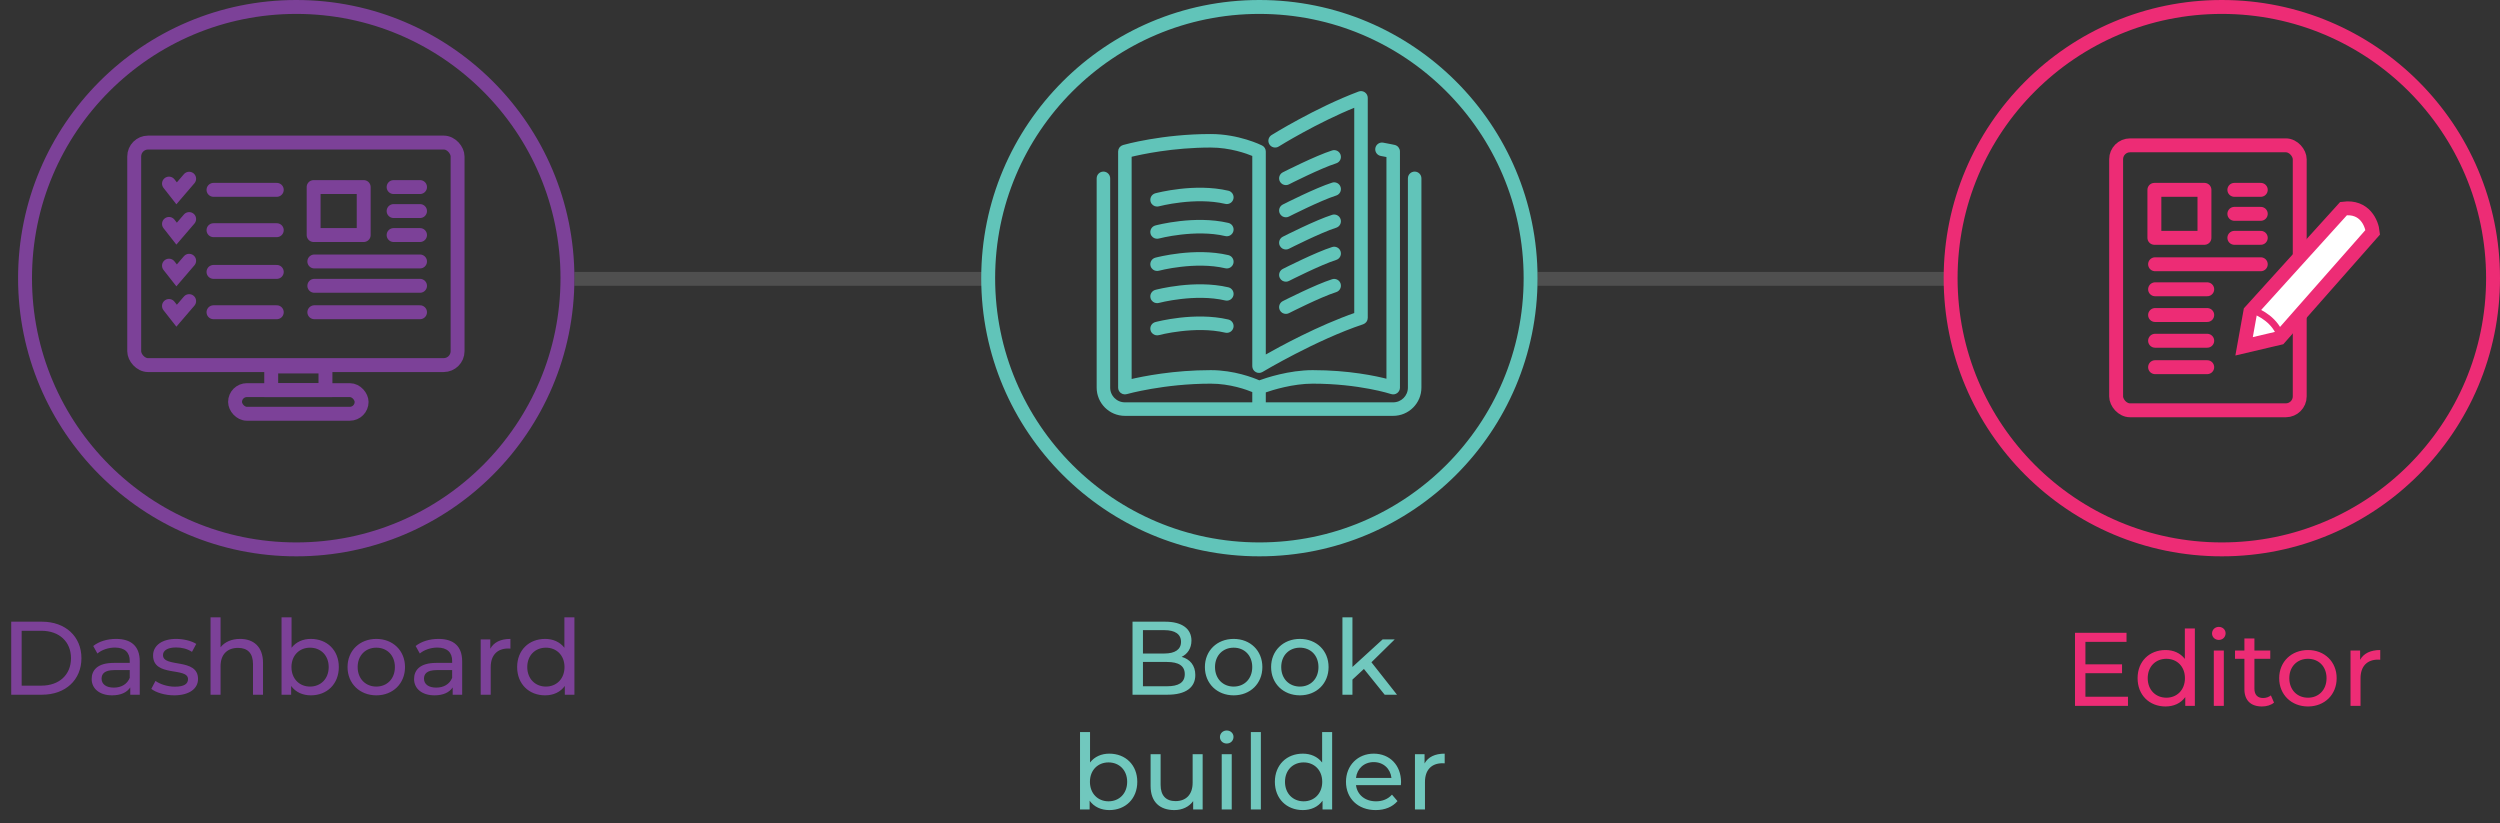 <svg width="3595" height="1184" viewBox="0 0 3595 1184" fill="none" xmlns="http://www.w3.org/2000/svg">
<rect x="0" y="0" width="3595" height="1184" fill="#333333" stroke="none"/>
<line y1="-10" x2="590" y2="-10" transform="translate(826 411)" stroke="#4F4F4F" stroke-width="20"/>
<line y1="-10" x2="590" y2="-10" transform="translate(2211 411)" stroke="#4F4F4F" stroke-width="20"/>
<path d="M16.145 145H60.395C94.145 145 117.096 123.7 117.096 92.5C117.096 61.3 94.145 40 60.395 40H16.145V145ZM31.145 131.95V53.05H59.495C85.445 53.05 102.096 68.95 102.096 92.5C102.096 116.05 85.445 131.95 59.495 131.95H31.145ZM166.921 64.75C154.171 64.75 142.321 68.35 134.071 74.95L140.071 85.75C146.221 80.5 155.821 77.2 165.271 77.2C179.521 77.2 186.571 84.25 186.571 96.4V99.25H163.771C140.071 99.25 131.821 109.75 131.821 122.5C131.821 136.3 143.221 145.9 161.221 145.9C173.671 145.9 182.521 141.7 187.321 134.5V145H200.971V97C200.971 75.25 188.671 64.75 166.921 64.75ZM163.621 134.8C152.671 134.8 146.071 129.85 146.071 121.9C146.071 115.15 150.121 109.6 164.371 109.6H186.571V120.7C182.971 129.85 174.421 134.8 163.621 134.8ZM250.42 145.9C271.57 145.9 284.77 136.75 284.77 122.35C284.77 91.45 234.37 106.75 234.37 88C234.37 81.7 240.52 77.05 253.12 77.05C260.92 77.05 268.87 78.7 276.07 83.35L282.22 71.95C275.32 67.45 263.62 64.75 253.27 64.75C232.87 64.75 220.12 74.35 220.12 88.6C220.12 120.25 270.37 104.8 270.37 122.65C270.37 129.4 264.82 133.45 251.47 133.45C241.12 133.45 230.32 130 223.57 125.2L217.57 136.6C224.17 141.85 237.22 145.9 250.42 145.9ZM345.216 64.75C333.066 64.75 323.166 69.1 317.166 76.75V33.7H302.766V145H317.166V104.05C317.166 86.8 327.066 77.65 342.366 77.65C356.016 77.65 363.816 85.3 363.816 100.9V145H378.216V99.25C378.216 75.85 364.566 64.75 345.216 64.75ZM447.016 64.75C435.766 64.75 425.866 68.95 419.266 77.5V33.7H404.866V145H418.666V132.4C425.116 141.4 435.316 145.9 447.016 145.9C470.266 145.9 487.216 129.55 487.216 105.25C487.216 80.95 470.266 64.75 447.016 64.75ZM445.816 133.3C430.666 133.3 419.116 122.2 419.116 105.25C419.116 88.3 430.666 77.35 445.816 77.35C461.116 77.35 472.666 88.3 472.666 105.25C472.666 122.2 461.116 133.3 445.816 133.3ZM541.162 145.9C565.012 145.9 582.412 128.95 582.412 105.25C582.412 81.55 565.012 64.75 541.162 64.75C517.312 64.75 499.762 81.55 499.762 105.25C499.762 128.95 517.312 145.9 541.162 145.9ZM541.162 133.3C525.862 133.3 514.312 122.2 514.312 105.25C514.312 88.3 525.862 77.35 541.162 77.35C556.462 77.35 567.862 88.3 567.862 105.25C567.862 122.2 556.462 133.3 541.162 133.3ZM630.544 64.75C617.794 64.75 605.944 68.35 597.694 74.95L603.694 85.75C609.844 80.5 619.444 77.2 628.894 77.2C643.144 77.2 650.194 84.25 650.194 96.4V99.25H627.394C603.694 99.25 595.444 109.75 595.444 122.5C595.444 136.3 606.844 145.9 624.844 145.9C637.294 145.9 646.144 141.7 650.944 134.5V145H664.594V97C664.594 75.25 652.294 64.75 630.544 64.75ZM627.244 134.8C616.294 134.8 609.694 129.85 609.694 121.9C609.694 115.15 613.744 109.6 627.994 109.6H650.194V120.7C646.594 129.85 638.044 134.8 627.244 134.8ZM705.043 78.85V65.5H691.243V145H705.643V105.4C705.643 88 715.243 78.55 730.693 78.55C731.743 78.55 732.793 78.55 733.993 78.7V64.75C720.043 64.75 710.143 69.55 705.043 78.85ZM811.608 33.7V77.5C805.008 68.95 795.108 64.75 783.858 64.75C760.608 64.75 743.658 80.95 743.658 105.25C743.658 129.55 760.608 145.9 783.858 145.9C795.558 145.9 805.758 141.4 812.208 132.4V145H826.008V33.7H811.608ZM785.058 133.3C769.758 133.3 758.208 122.2 758.208 105.25C758.208 88.3 769.758 77.35 785.058 77.35C800.208 77.35 811.758 88.3 811.758 105.25C811.758 122.2 800.208 133.3 785.058 133.3Z" transform="translate(0 854)" fill="#7C4198"/>
<rect x="10" y="10" width="465" height="320" rx="20" transform="translate(183 195)" stroke="#7C4198" stroke-width="20"/>
<rect x="10" y="10" width="78" height="34" transform="translate(380 517)" stroke="#7C4198" stroke-width="20"/>
<rect x="10" y="10" width="182" height="34" rx="17" transform="translate(328 551)" stroke="#7C4198" stroke-width="20"/>
<line x1="10" y1="-10" x2="101" y2="-10" transform="translate(297 283)" stroke="#7C4198" stroke-width="20" stroke-linecap="round"/>
<line x1="10" y1="-10" x2="162" y2="-10" transform="translate(442 421)" stroke="#7C4198" stroke-width="20" stroke-linecap="round"/>
<line x1="10" y1="-10" x2="162" y2="-10" transform="translate(442 386)" stroke="#7C4198" stroke-width="20" stroke-linecap="round"/>
<line x1="10" y1="-10" x2="162" y2="-10" transform="translate(442 459)" stroke="#7C4198" stroke-width="20" stroke-linecap="round"/>
<line x1="10" y1="-10" x2="48" y2="-10" transform="translate(556 348)" stroke="#7C4198" stroke-width="20" stroke-linecap="round"/>
<line x1="10" y1="-10" x2="48" y2="-10" transform="translate(556 313.5)" stroke="#7C4198" stroke-width="20" stroke-linecap="round"/>
<line x1="10" y1="-10" x2="48" y2="-10" transform="translate(556 279)" stroke="#7C4198" stroke-width="20" stroke-linecap="round"/>
<path d="M0 7L10.973 21L29 0" transform="translate(243 257)" stroke="#7C4198" stroke-width="20" stroke-linecap="round"/>
<line x1="10" y1="-10" x2="101" y2="-10" transform="translate(297 341)" stroke="#7C4198" stroke-width="20" stroke-linecap="round"/>
<path d="M0 7L10.973 21L29 0" transform="translate(243 315)" stroke="#7C4198" stroke-width="20" stroke-linecap="round"/>
<line x1="10" y1="-10" x2="101" y2="-10" transform="translate(297 401)" stroke="#7C4198" stroke-width="20" stroke-linecap="round"/>
<path d="M0 7L10.973 21L29 0" transform="translate(243 375)" stroke="#7C4198" stroke-width="20" stroke-linecap="round"/>
<line x1="10" y1="-10" x2="101" y2="-10" transform="translate(297 459)" stroke="#7C4198" stroke-width="20" stroke-linecap="round"/>
<path d="M0 7L10.973 21L29 0" transform="translate(243 433)" stroke="#7C4198" stroke-width="20" stroke-linecap="round"/>
<rect width="72" height="69" transform="translate(451 269)" stroke="#7C4198" stroke-width="20" stroke-linecap="round" stroke-linejoin="round"/>
<circle cx="400" cy="400" r="390" transform="translate(2795)" stroke="#ED2C75" stroke-width="20"/>
<path d="M30.843 131.95V98.05H83.493V85.3H30.843V53.05H89.943V40H15.843V145H92.043V131.95H30.843ZM173.806 33.7V77.5C167.206 68.95 157.306 64.75 146.056 64.75C122.806 64.75 105.856 80.95 105.856 105.25C105.856 129.55 122.806 145.9 146.056 145.9C157.756 145.9 167.956 141.4 174.406 132.4V145H188.206V33.7H173.806ZM147.256 133.3C131.956 133.3 120.406 122.2 120.406 105.25C120.406 88.3 131.956 77.35 147.256 77.35C162.406 77.35 173.956 88.3 173.956 105.25C173.956 122.2 162.406 133.3 147.256 133.3ZM222.652 50.2C228.352 50.2 232.402 46 232.402 40.6C232.402 35.5 228.202 31.45 222.652 31.45C217.102 31.45 212.902 35.65 212.902 40.9C212.902 46.15 217.102 50.2 222.652 50.2ZM215.452 145H229.852V65.5H215.452V145ZM297.546 130C294.546 132.4 290.496 133.75 286.296 133.75C278.346 133.75 273.846 128.95 273.846 120.4V77.35H296.646V65.5H273.846V48.1H259.446V65.5H245.946V77.35H259.446V121C259.446 137.05 268.596 145.9 284.646 145.9C291.096 145.9 297.696 144.1 302.046 140.35L297.546 130ZM350.869 145.9C374.719 145.9 392.119 128.95 392.119 105.25C392.119 81.55 374.719 64.75 350.869 64.75C327.019 64.75 309.469 81.55 309.469 105.25C309.469 128.95 327.019 145.9 350.869 145.9ZM350.869 133.3C335.569 133.3 324.019 122.2 324.019 105.25C324.019 88.3 335.569 77.35 350.869 77.35C366.169 77.35 377.569 88.3 377.569 105.25C377.569 122.2 366.169 133.3 350.869 133.3ZM425.834 78.85V65.5H412.034V145H426.434V105.4C426.434 88 436.034 78.55 451.484 78.55C452.534 78.55 453.584 78.55 454.784 78.7V64.75C440.834 64.75 430.934 69.55 425.834 78.85Z" transform="translate(2968 870)" fill="#ED2C75"/>
<rect x="10" y="10" width="264" height="381" rx="20" transform="translate(3033 199)" stroke="#ED2C75" stroke-width="20"/>
<line x1="10" y1="-10" x2="85" y2="-10" transform="translate(3089 426)" stroke="#ED2C75" stroke-width="20" stroke-linecap="round"/>
<line x1="10" y1="-10" x2="162" y2="-10" transform="translate(3089 390)" stroke="#ED2C75" stroke-width="20" stroke-linecap="round"/>
<line x1="10" y1="-10" x2="85" y2="-10" transform="translate(3089 463)" stroke="#ED2C75" stroke-width="20" stroke-linecap="round"/>
<line x1="10" y1="-10" x2="85" y2="-10" transform="translate(3089 500)" stroke="#ED2C75" stroke-width="20" stroke-linecap="round"/>
<line x1="10" y1="-10" x2="85" y2="-10" transform="translate(3089 538)" stroke="#ED2C75" stroke-width="20" stroke-linecap="round"/>
<line x1="10" y1="-10" x2="48" y2="-10" transform="translate(3203 352)" stroke="#ED2C75" stroke-width="20" stroke-linecap="round"/>
<line x1="10" y1="-10" x2="48" y2="-10" transform="translate(3203 317.5)" stroke="#ED2C75" stroke-width="20" stroke-linecap="round"/>
<line x1="10" y1="-10" x2="48" y2="-10" transform="translate(3203 283)" stroke="#ED2C75" stroke-width="20" stroke-linecap="round"/>
<rect width="72" height="69" transform="translate(3098 273)" stroke="#ED2C75" stroke-width="20" stroke-linecap="round" stroke-linejoin="round"/>
<circle cx="400" cy="400" r="390" transform="translate(26)" stroke="#7C4198" stroke-width="20"/>
<circle cx="400" cy="400" r="390" transform="translate(1411)" stroke="#61C4B9" stroke-width="20"/>
<path d="M160.207 90.55C168.457 86.5 174.307 78.55 174.307 67.15C174.307 50.2 160.807 40 136.657 40H89.557V145H139.657C166.207 145 179.857 134.65 179.857 116.65C179.857 102.7 172.057 93.85 160.207 90.55ZM135.307 52.15C150.607 52.15 159.307 57.85 159.307 68.95C159.307 80.05 150.607 85.75 135.307 85.75H104.557V52.15H135.307ZM139.057 132.85H104.557V97.9H139.057C155.707 97.9 164.707 103.3 164.707 115.45C164.707 127.6 155.707 132.85 139.057 132.85ZM235.032 145.9C258.882 145.9 276.282 128.95 276.282 105.25C276.282 81.55 258.882 64.75 235.032 64.75C211.182 64.75 193.632 81.55 193.632 105.25C193.632 128.95 211.182 145.9 235.032 145.9ZM235.032 133.3C219.732 133.3 208.182 122.2 208.182 105.25C208.182 88.3 219.732 77.35 235.032 77.35C250.332 77.35 261.732 88.3 261.732 105.25C261.732 122.2 250.332 133.3 235.032 133.3ZM330.247 145.9C354.097 145.9 371.497 128.95 371.497 105.25C371.497 81.55 354.097 64.75 330.247 64.75C306.397 64.75 288.847 81.55 288.847 105.25C288.847 128.95 306.397 145.9 330.247 145.9ZM330.247 133.3C314.947 133.3 303.397 122.2 303.397 105.25C303.397 88.3 314.947 77.35 330.247 77.35C345.547 77.35 356.947 88.3 356.947 105.25C356.947 122.2 345.547 133.3 330.247 133.3ZM452.162 145H469.862L433.112 98.35L466.562 65.5H449.162L405.812 105.1V33.7H391.412V145H405.812V123.25L422.312 107.95L452.162 145ZM56.218 229.75C44.968 229.75 35.068 233.95 28.468 242.5V198.7H14.068V310H27.868V297.4C34.318 306.4 44.518 310.9 56.218 310.9C79.468 310.9 96.418 294.55 96.418 270.25C96.418 245.95 79.468 229.75 56.218 229.75ZM55.018 298.3C39.868 298.3 28.318 287.2 28.318 270.25C28.318 253.3 39.868 242.35 55.018 242.35C70.318 242.35 81.868 253.3 81.868 270.25C81.868 287.2 70.318 298.3 55.018 298.3ZM176.014 230.5V271.6C176.014 288.7 166.414 298 151.414 298C137.764 298 129.964 290.2 129.964 274.6V230.5H115.564V276.25C115.564 299.65 129.214 310.9 149.764 310.9C161.014 310.9 170.914 306.25 176.764 298V310H190.414V230.5H176.014ZM225.028 215.2C230.728 215.2 234.778 211 234.778 205.6C234.778 200.5 230.578 196.45 225.028 196.45C219.478 196.45 215.278 200.65 215.278 205.9C215.278 211.15 219.478 215.2 225.028 215.2ZM217.828 310H232.228V230.5H217.828V310ZM259.722 310H274.122V198.7H259.722V310ZM362.217 198.7V242.5C355.617 233.95 345.717 229.75 334.467 229.75C311.217 229.75 294.267 245.95 294.267 270.25C294.267 294.55 311.217 310.9 334.467 310.9C346.167 310.9 356.367 306.4 362.817 297.4V310H376.617V198.7H362.217ZM335.667 298.3C320.367 298.3 308.817 287.2 308.817 270.25C308.817 253.3 320.367 242.35 335.667 242.35C350.817 242.35 362.367 253.3 362.367 270.25C362.367 287.2 350.817 298.3 335.667 298.3ZM475.713 270.7C475.713 246.25 459.363 229.75 436.413 229.75C413.463 229.75 396.513 246.7 396.513 270.25C396.513 293.95 413.613 310.9 439.263 310.9C452.463 310.9 463.413 306.4 470.613 298L462.663 288.7C456.813 295.15 449.013 298.3 439.713 298.3C423.963 298.3 412.713 289 410.913 275.05H475.413C475.563 273.7 475.713 271.9 475.713 270.7ZM436.413 241.9C450.363 241.9 460.413 251.35 461.913 264.7H410.913C412.413 251.2 422.613 241.9 436.413 241.9ZM509.509 243.85V230.5H495.709V310H510.109V270.4C510.109 253 519.709 243.55 535.159 243.55C536.209 243.55 537.259 243.55 538.459 243.7V229.75C524.509 229.75 514.609 234.55 509.509 243.85Z" transform="translate(1539 854)" fill="#71C8BE"/>
<path d="M9 148.428L143 0.428C173.4 -3.572 183.667 21.428 185 34.428L51 186.428L0 198.428L9 148.428Z" transform="translate(3227 299.572)" fill="white" stroke="#ED2C75" stroke-width="20"/>
<path d="M0 0C10.667 3 33.8 15 41 39" transform="translate(3239 446)" stroke="#ED2C75" stroke-width="10"/>
<path d="M0.838 42.09C2.204 44.76 4.92 46.303 7.729 46.303C8.902 46.303 10.106 46.032 11.225 45.462C11.68 45.23 57.101 22.157 79.502 15.081C83.561 13.793 85.814 9.456 84.525 5.397C83.244 1.338 78.939 -0.923 74.841 0.359C51.244 7.821 6.132 30.739 4.219 31.711C0.422 33.64 -1.09 38.286 0.838 42.09Z" transform="translate(1841.36 310.48)" fill="#61C4B9" stroke="#61C4B9" stroke-width="4"/>
<path d="M7.729 46.303C8.902 46.303 10.105 46.032 11.225 45.462C11.68 45.23 57.101 22.157 79.502 15.081C83.561 13.793 85.814 9.456 84.525 5.397C83.244 1.338 78.939 -0.923 74.841 0.359C51.244 7.821 6.132 30.739 4.218 31.711C0.422 33.64 -1.091 38.285 0.838 42.09C2.204 44.759 4.92 46.303 7.729 46.303Z" transform="translate(1841.36 217.883)" fill="#61C4B9" stroke="#61C4B9" stroke-width="4"/>
<path d="M455.283 115.753C451.015 115.753 447.566 119.21 447.566 123.469V424.416C447.566 437.179 437.18 447.566 424.416 447.566H239.217V429.81C250.468 425.874 279.775 416.7 308.667 416.7C375.887 416.7 421.531 431.585 421.986 431.739C424.308 432.51 426.901 432.125 428.931 430.674C430.945 429.223 432.133 426.893 432.133 424.415V84.886C432.133 81.267 429.625 78.134 426.09 77.355C426.09 77.355 420.041 76.004 409.7 74.106C405.525 73.334 401.49 76.112 400.718 80.294C399.946 84.492 402.716 88.513 406.907 89.284C410.85 90.009 414.153 90.65 416.699 91.159V414.16C399.213 409.576 360.383 401.266 308.666 401.266C275.044 401.266 242.017 412.308 231.8 416.051C222.717 412.039 195.262 401.266 162.049 401.266C108.896 401.266 65.112 410.032 46.299 414.485V90.858C61.709 87.069 107.222 77.169 162.049 77.169C190.184 77.169 214.313 85.927 223.782 89.886V393.55C223.782 396.328 225.279 398.898 227.694 400.263C230.11 401.637 233.088 401.598 235.473 400.163C236.237 399.708 312.693 354.041 380.554 331.423C383.71 330.366 385.832 327.426 385.832 324.1V7.72C385.832 5.189 384.589 2.82 382.506 1.377C380.438 -0.066 377.784 -0.398 375.399 0.49C313.658 23.647 251.185 62.523 250.559 62.91C246.948 65.17 245.844 69.931 248.105 73.543C250.359 77.155 255.12 78.258 258.739 75.997C259.309 75.635 313.658 41.821 370.398 19.003V318.576C317.724 336.88 262.728 366.767 239.215 380.146V84.886C239.215 81.962 237.564 79.292 234.948 77.98C233.62 77.325 201.998 61.737 162.049 61.737C92.321 61.737 38.714 76.823 36.46 77.47C33.15 78.412 30.865 81.445 30.865 84.886V424.417C30.865 426.832 32.008 429.116 33.929 430.575C35.287 431.601 36.923 432.134 38.583 432.134C39.292 432.134 40.002 432.034 40.697 431.833C41.23 431.686 94.59 416.7 162.049 416.7C190.261 416.7 214.368 425.482 223.782 429.425V447.567H38.583C25.819 447.567 15.433 437.18 15.433 424.417V123.47C15.433 119.211 11.976 115.753 7.716 115.753C3.457 115.753 0 119.211 0 123.47V424.417C0 445.691 17.308 463 38.584 463H424.416C445.691 463 463 445.692 463 424.417V123.47C462.999 119.21 459.55 115.753 455.283 115.753Z" transform="translate(1579 133)" fill="#61C4B9" stroke="#61C4B9" stroke-width="4"/>
<path d="M0.838 42.09C2.204 44.76 4.92 46.303 7.729 46.303C8.902 46.303 10.106 46.032 11.225 45.462C11.68 45.23 57.101 22.157 79.502 15.081C83.561 13.793 85.814 9.456 84.525 5.397C83.244 1.338 78.939 -0.923 74.841 0.359C51.244 7.821 6.132 30.739 4.219 31.711C0.422 33.64 -1.09 38.286 0.838 42.09Z" transform="translate(1841.36 264.182)" fill="#61C4B9" stroke="#61C4B9" stroke-width="4"/>
<path d="M0.838 42.09C2.204 44.76 4.92 46.303 7.729 46.303C8.902 46.303 10.106 46.032 11.225 45.462C11.68 45.23 57.101 22.157 79.502 15.082C83.561 13.793 85.814 9.456 84.525 5.397C83.244 1.338 78.939 -0.923 74.841 0.359C51.244 7.821 6.132 30.739 4.219 31.711C0.422 33.64 -1.09 38.286 0.838 42.09Z" transform="translate(1841.36 356.781)" fill="#61C4B9" stroke="#61C4B9" stroke-width="4"/>
<path d="M109.795 4.27C62.145 -6.912 7.996 7.333 5.72 7.943C1.608 9.046 -0.839 13.274 0.265 17.395C1.191 20.844 4.308 23.113 7.712 23.113C8.375 23.113 9.046 23.028 9.718 22.851C10.236 22.704 62.369 8.992 106.277 19.293C110.405 20.258 114.58 17.688 115.552 13.537C116.524 9.393 113.946 5.242 109.795 4.27Z" transform="translate(1656.16 271.939)" fill="#61C4B9" stroke="#61C4B9" stroke-width="4"/>
<path d="M109.795 4.266C62.145 -6.907 7.996 7.33 5.72 7.939C1.608 9.043 -0.839 13.272 0.265 17.392C1.191 20.841 4.308 23.11 7.712 23.11C8.375 23.11 9.046 23.025 9.718 22.847C10.236 22.701 62.369 8.988 106.277 19.29C110.405 20.255 114.58 17.685 115.552 13.533C116.524 9.39 113.946 5.238 109.795 4.266Z" transform="translate(1656.16 318.242)" fill="#61C4B9" stroke="#61C4B9" stroke-width="4"/>
<path d="M0.838 42.09C2.204 44.76 4.92 46.303 7.729 46.303C8.902 46.303 10.106 46.032 11.225 45.462C11.68 45.23 57.101 22.157 79.502 15.081C83.561 13.793 85.814 9.456 84.525 5.397C83.244 1.339 78.939 -0.923 74.841 0.359C51.244 7.821 6.132 30.739 4.219 31.711C0.422 33.64 -1.09 38.286 0.838 42.09Z" transform="translate(1841.36 403.08)" fill="#61C4B9" stroke="#61C4B9" stroke-width="4"/>
<path d="M109.795 4.267C62.145 -6.906 7.996 7.323 5.72 7.941C1.608 9.044 -0.839 13.273 0.265 17.393C1.191 20.842 4.308 23.119 7.712 23.119C8.375 23.119 9.046 23.027 9.718 22.849C10.236 22.702 62.369 8.99 106.277 19.291C110.405 20.256 114.58 17.686 115.552 13.535C116.524 9.391 113.946 5.24 109.795 4.267Z" transform="translate(1656.16 364.541)" fill="#61C4B9" stroke="#61C4B9" stroke-width="4"/>
<path d="M109.795 4.27C62.145 -6.912 7.996 7.333 5.72 7.943C1.608 9.046 -0.839 13.275 0.265 17.395C1.191 20.844 4.308 23.121 7.712 23.121C8.375 23.121 9.046 23.029 9.718 22.851C10.236 22.704 62.369 8.992 106.277 19.293C110.405 20.25 114.58 17.688 115.552 13.537C116.524 9.393 113.946 5.242 109.795 4.27Z" transform="translate(1656.16 457.139)" fill="#61C4B9" stroke="#61C4B9" stroke-width="4"/>
<path d="M109.795 4.271C62.145 -6.911 7.996 7.327 5.72 7.944C1.608 9.047 -0.839 13.277 0.265 17.397C1.191 20.846 4.308 23.123 7.712 23.123C8.375 23.123 9.046 23.03 9.718 22.852C10.236 22.706 62.369 8.993 106.277 19.295C110.405 20.26 114.58 17.69 115.552 13.538C116.524 9.395 113.946 5.243 109.795 4.271Z" transform="translate(1656.16 410.836)" fill="#61C4B9" stroke="#61C4B9" stroke-width="4"/>
</svg>

